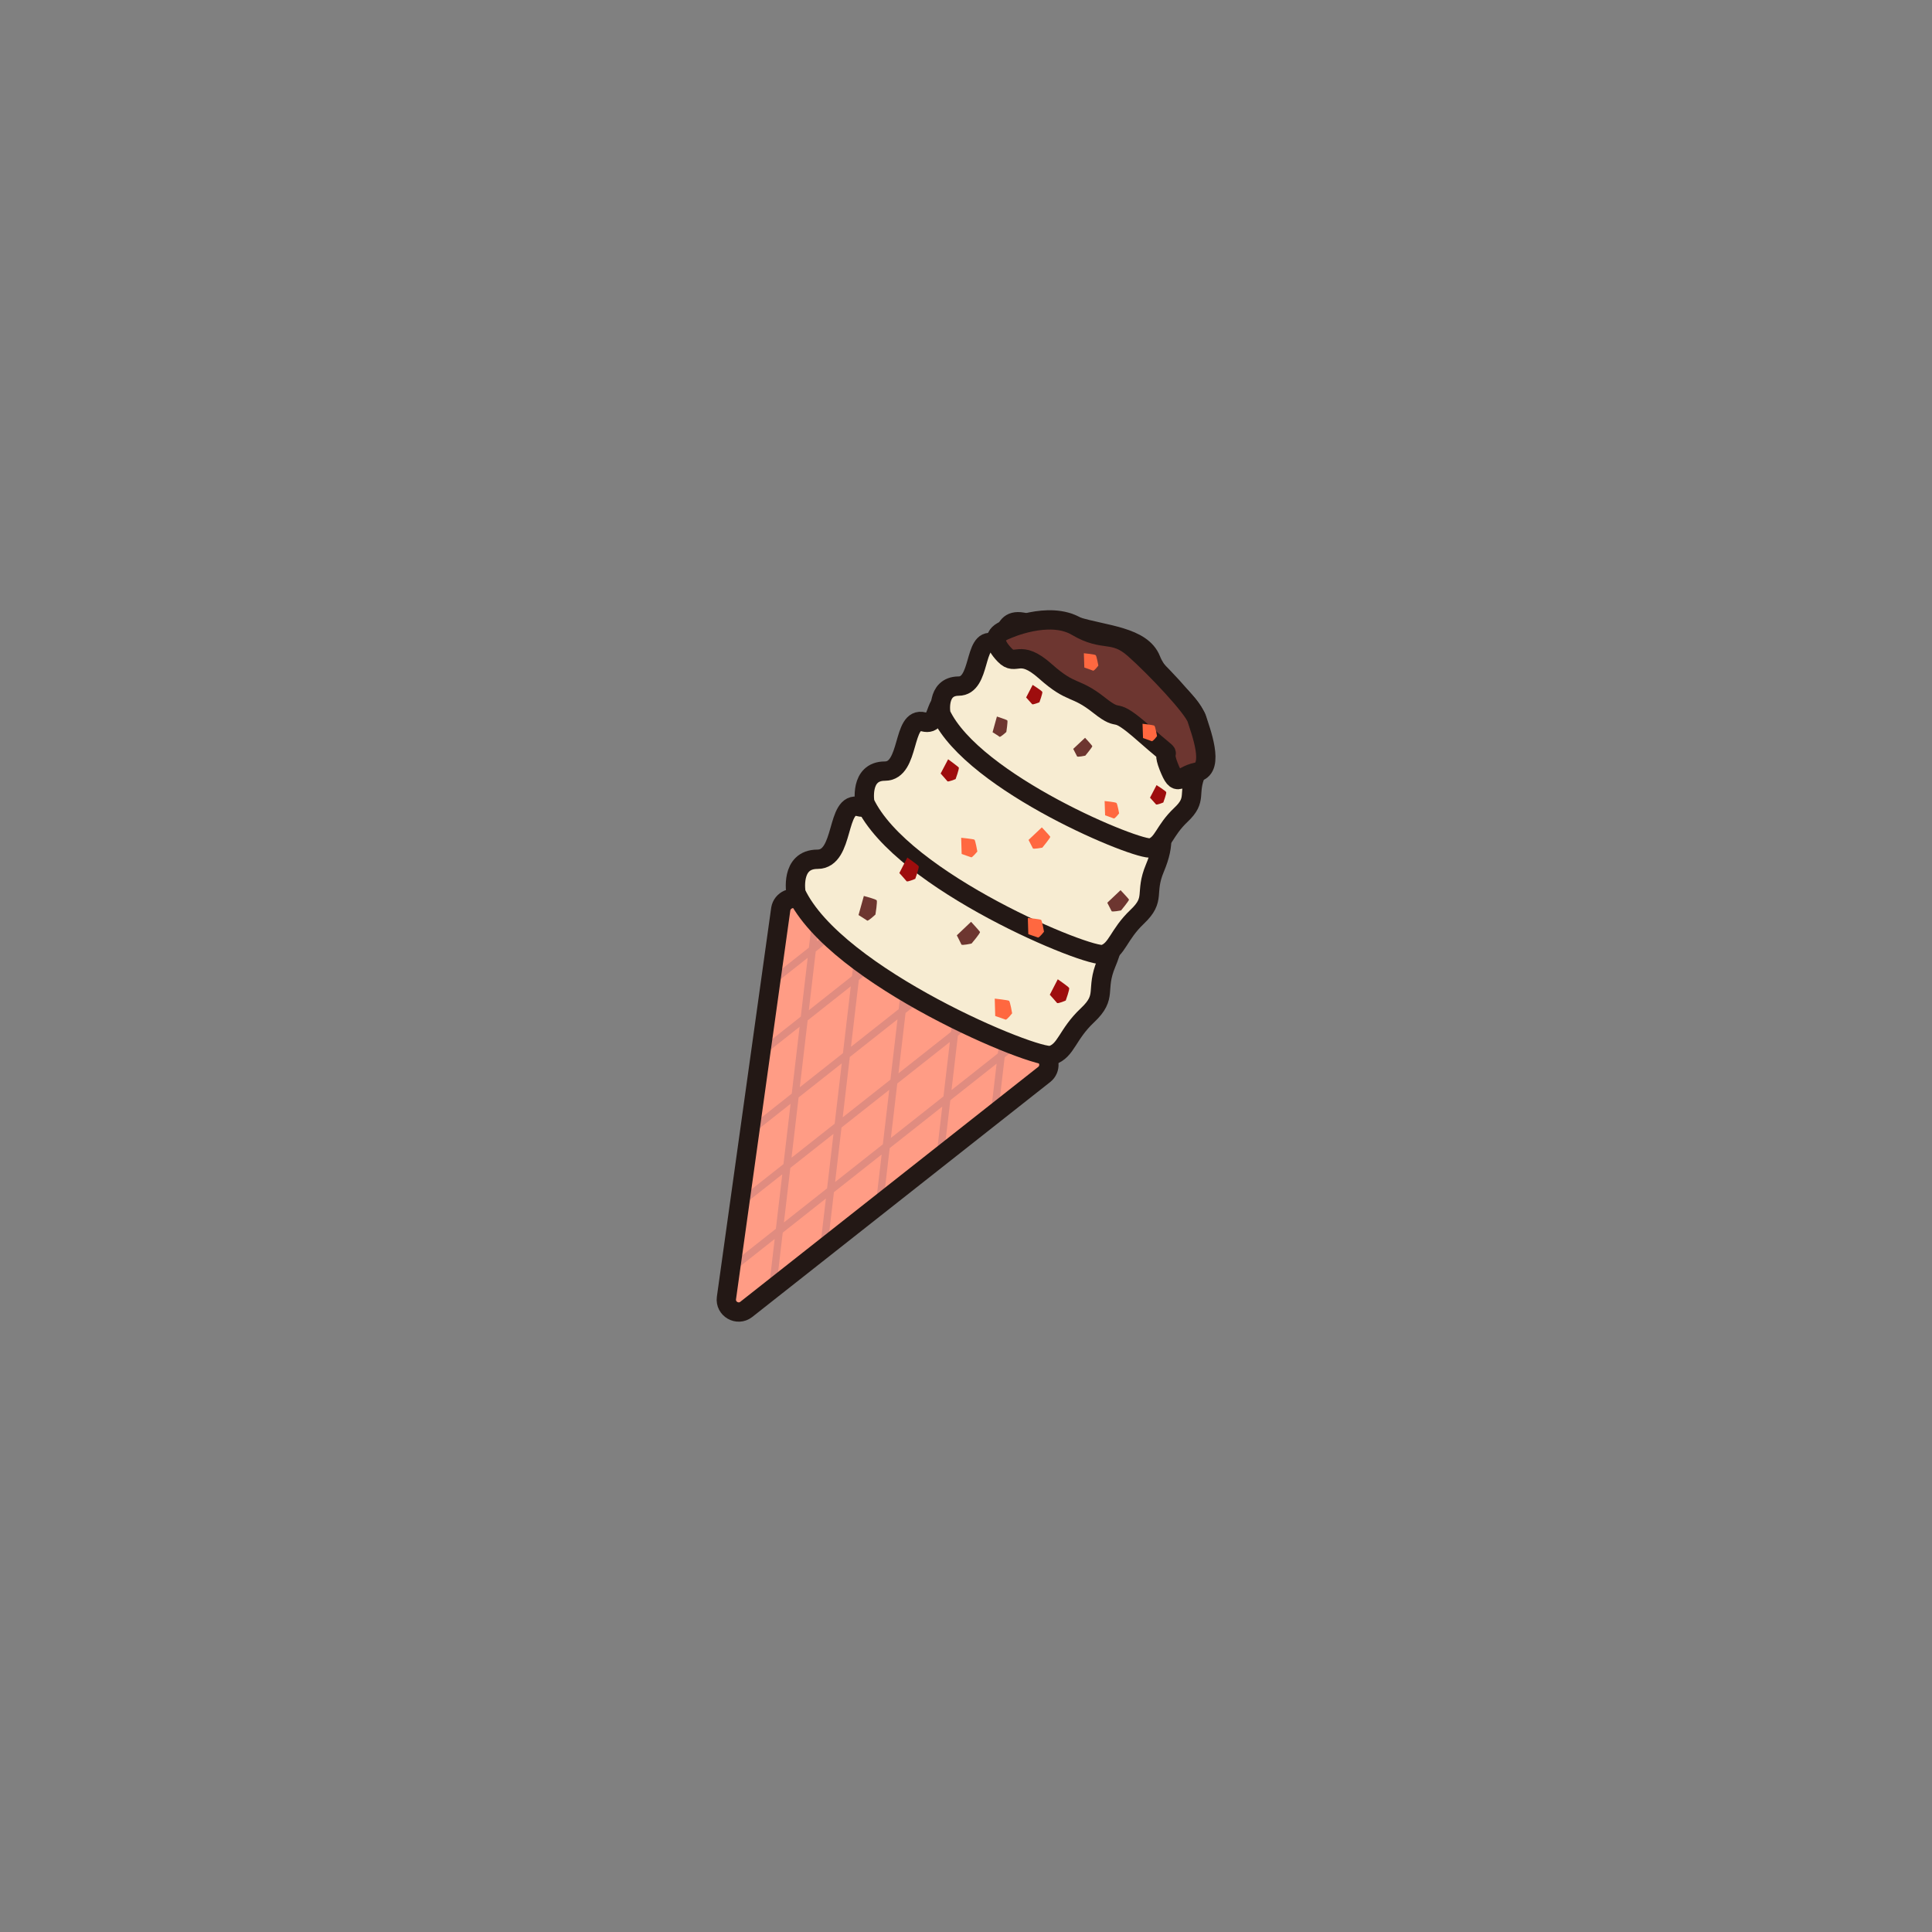 <?xml version="1.0" encoding="utf-8"?>
<!-- Generator: Adobe Illustrator 27.7.0, SVG Export Plug-In . SVG Version: 6.00 Build 0)  -->
<svg version="1.1" id="레이어_1" xmlns="http://www.w3.org/2000/svg" xmlns:xlink="http://www.w3.org/1999/xlink" x="0px"
	 y="0px" viewBox="0 0 800 800" style="enable-background:new 0 0 800 800;" xml:space="preserve">
<rect x="0" y="0" width="800" height="800" fill="#808080" stroke="none"/>
<style type="text/css">
	
		.st0{clip-path:url(#SVGID_00000168830018535963274530000013288528755894228653_);fill:none;stroke:#E08C80;stroke-width:3;stroke-linecap:round;stroke-linejoin:round;stroke-miterlimit:10;}
	.st1{fill:#F7ECD2;stroke:#231815;stroke-width:8;stroke-linecap:round;stroke-linejoin:round;stroke-miterlimit:10;}
	.st2{fill:#6D3630;}
	.st3{fill:#FF6840;}
	.st4{fill:#9E0D0D;}
	.st5{fill:#6D3630;stroke:#231815;stroke-width:8;stroke-linecap:round;stroke-linejoin:round;stroke-miterlimit:10;}
</style>
<g id="아이스크림_00000150088444670782097690000011254826072907733949_">
	<g>
		<defs>
			<path id="SVGID_1_" d="M323.3,376.4l-22.5,161.1c-0.6,4.5,4.6,7.5,8.2,4.7l123.4-97.3c2.8-2.2,2.5-6.6-0.6-8.4
				c-16.3-9.6-60.9-36-100.6-63.6C328.2,370.8,323.9,372.7,323.3,376.4z"/>
		</defs>
		<use xlink:href="#SVGID_1_"  style="overflow:visible;fill:#FF9C85;"/>
		<clipPath id="SVGID_00000086690165518782082500000010608410685297943460_">
			<use xlink:href="#SVGID_1_"  style="overflow:visible;"/>
		</clipPath>
		
			<path style="clip-path:url(#SVGID_00000086690165518782082500000010608410685297943460_);fill:none;stroke:#E08C80;stroke-width:3;stroke-linecap:round;stroke-linejoin:round;stroke-miterlimit:10;" d="
			M316.1,565.8l25.6-218.1l17.9,11.3L334,577.2l19.5,12.3l25.6-218.1l21.2,13.4L374.7,603l19,12l25.6-218.1c0,0,1.3-80.4-68.6-88.2
			s-110,160.1-110,160.1L413,332.6l4.9,22L245.7,490.8l5.5,24.5l172.3-136.1l5.1,22.5L256.2,537.8l4.6,20.7l172.3-136.1"/>
		
			<use xlink:href="#SVGID_1_"  style="overflow:visible;fill:none;stroke:#231815;stroke-width:8;stroke-linecap:round;stroke-linejoin:round;stroke-miterlimit:10;"/>
	</g>
	<path class="st1" d="M329.6,369.8c0,0-2.5-14,8.9-14c11.4,0,7.5-24.4,17.1-21.8c9.6,2.6,1.2-17.1,21.4-8.4
		c20.1,8.7,6.7-4.2,20.8,0.1s33,5,37.5,16.7c4.6,11.8,19.6,19.7,22.9,29.8c3.2,10.1,4.6,15.5-0.1,26.7c-4.7,11.2,0.7,13.5-7.8,21.5
		s-8.7,14.6-14.8,16.6C429.5,439.1,345.9,404.6,329.6,369.8z"/>
	<path class="st1" d="M358.1,332.4c0,0-2.3-13.1,8.3-13.1c10.6,0,7-22.8,16-20.4c9,2.4,1.1-16,20-7.9c18.8,8.2,6.3-4,19.4,0.1
		c13.2,4.1,30.8,4.6,35.1,15.6s18.4,18.4,21.4,27.8c3,9.4,4.3,14.5-0.1,25c-4.4,10.5,0.6,12.6-7.3,20.1c-7.9,7.5-8.2,13.7-13.8,15.6
		C451.5,397.2,373.4,365,358.1,332.4z"/>
	<path class="st2" d="M357.7,371l-2.2,7.9c0,0,3.2,2,3.6,2.3c0.4,0.3,3.4-2.5,3.4-2.5s0.9-5.5,0.5-5.9
		C362.7,372.3,357.7,371,357.7,371z"/>
	<path class="st2" d="M402.1,381.7l-5.9,5.6c0,0,1.7,3.3,1.9,3.8c0.2,0.5,4.2-0.4,4.2-0.4s3.6-4.2,3.5-4.8
		C405.6,385.5,402.1,381.7,402.1,381.7z"/>
	<path class="st2" d="M464,368.6l-5.5,5.2c0,0,1.6,3.1,1.8,3.5c0.2,0.4,3.9-0.3,3.9-0.3s3.3-4,3.3-4.5
		C467.3,372.1,464,368.6,464,368.6z"/>
	<path class="st3" d="M421.8,307.6l-4.9,4.6c0,0,1.4,2.7,1.6,3.1s3.4-0.3,3.4-0.3s2.9-3.5,2.9-3.9
		C424.7,310.6,421.8,307.6,421.8,307.6z"/>
	<path class="st3" d="M431.4,342.6l-5.5,5.2c0,0,1.6,3.1,1.8,3.5c0.2,0.4,3.9-0.3,3.9-0.3s3.3-4,3.3-4.5
		C434.7,346.1,431.4,342.6,431.4,342.6z"/>
	<path class="st3" d="M449.4,322.8l0.2,5.9c0,0,3.1,1.1,3.6,1.3c0.4,0.2,2.2-2.1,2.2-2.1s-0.7-4-1.1-4.3
		C453.9,323.3,449.4,322.8,449.4,322.8z"/>
	<path class="st3" d="M425.6,380.1l0.2,6.7c0,0,3.6,1.3,4,1.4c0.5,0.2,2.5-2.4,2.5-2.4s-0.8-4.6-1.2-4.9
		C430.7,380.6,425.6,380.1,425.6,380.1z"/>
	<path class="st4" d="M375.7,355.1l-3.3,6.4c0,0,2.7,3,3,3.4c0.4,0.4,3.6-1,3.6-1s1.7-4.7,1.4-5.2
		C380.2,358.2,375.7,355.1,375.7,355.1z"/>
	<path class="st4" d="M438,405.5l-3.3,6.4c0,0,2.7,3,3,3.4c0.4,0.4,3.6-1,3.6-1s1.7-4.7,1.4-5.2C442.5,408.6,438,405.5,438,405.5z"
		/>
	<path class="st4" d="M392.6,314.4l-3.1,5.9c0,0,2.5,2.8,2.8,3.2c0.3,0.4,3.4-0.9,3.4-0.9s1.6-4.4,1.3-4.8S392.6,314.4,392.6,314.4z
		"/>
	<path class="st3" d="M398,346.9l0.2,6.7c0,0,3.6,1.3,4,1.4s2.5-2.4,2.5-2.4s-0.8-4.6-1.2-4.9C403.1,347.4,398,346.9,398,346.9z"/>
	<path class="st3" d="M411.9,413.5l0.2,7.2c0,0,3.8,1.3,4.3,1.5c0.5,0.2,2.7-2.6,2.7-2.6s-0.8-4.9-1.3-5.2S411.9,413.5,411.9,413.5z
		"/>
	<path class="st1" d="M389.6,295.7c0,0-2.1-11.5,7.3-11.6c9.4,0,6.2-20.1,14.1-17.9c7.9,2.1,1-14.1,17.6-6.9
		c16.6,7.2,5.5-3.5,17.1,0.1s27.1,4.1,30.9,13.8c3.8,9.7,16.2,16.2,18.8,24.5s3.8,12.8,0,22c-3.9,9.2,0.6,11.1-6.4,17.7
		c-7,6.6-7.2,12-12.2,13.7C471.9,352.7,403.1,324.4,389.6,295.7z"/>
	<path class="st5" d="M416.7,260.7c0,0,17.6-8.1,29.1-1.3c11.5,6.8,15.1,1.5,23.9,9.3c8.8,7.8,24.5,24.4,25.9,29s7.6,20.4,0,22
		s-7.9,7.3-11.7-2.4c-3.8-9.7,4.4-0.7-10-13.4c-14.4-12.7-8.7-3.9-18.8-11.9s-11.2-4.2-22.2-14c-11-9.8-12.1-1.8-16.9-6.8
		S411.3,262.7,416.7,260.7z"/>
	<path class="st2" d="M412.8,296.7l-1.8,6.5c0,0,2.6,1.6,2.9,1.9c0.4,0.2,2.8-2,2.8-2s0.7-4.5,0.4-4.8S412.8,296.7,412.8,296.7z"/>
	<path class="st2" d="M449.3,305.5l-4.9,4.6c0,0,1.4,2.7,1.6,3.1s3.4-0.3,3.4-0.3s2.9-3.5,2.9-3.9
		C452.2,308.6,449.3,305.5,449.3,305.5z"/>
	<path class="st3" d="M473.1,299.7l0.2,5.9c0,0,3.1,1.1,3.6,1.3s2.2-2.1,2.2-2.1s-0.7-4-1.1-4.3
		C477.6,300.2,473.1,299.7,473.1,299.7z"/>
	<path class="st4" d="M427.6,283.6l-2.7,5.2c0,0,2.2,2.5,2.5,2.8c0.3,0.3,3-0.8,3-0.8s1.4-3.8,1.2-4.3S427.6,283.6,427.6,283.6z"/>
	<path class="st4" d="M478.9,325.1l-2.7,5.2c0,0,2.2,2.5,2.5,2.8c0.3,0.3,3-0.8,3-0.8s1.4-3.8,1.2-4.3S478.9,325.1,478.9,325.1z"/>
	<path class="st3" d="M448.8,270.5l0.2,5.9c0,0,3.1,1.1,3.6,1.3s2.2-2.1,2.2-2.1s-0.7-4-1.1-4.3
		C453.3,270.9,448.8,270.5,448.8,270.5z"/>
	<path class="st3" d="M457.4,331.7l0.2,5.9c0,0,3.1,1.1,3.6,1.3c0.4,0.2,2.2-2.1,2.2-2.1s-0.7-4-1.1-4.3
		C461.9,332.1,457.4,331.7,457.4,331.7z"/>
</g>
</svg>
